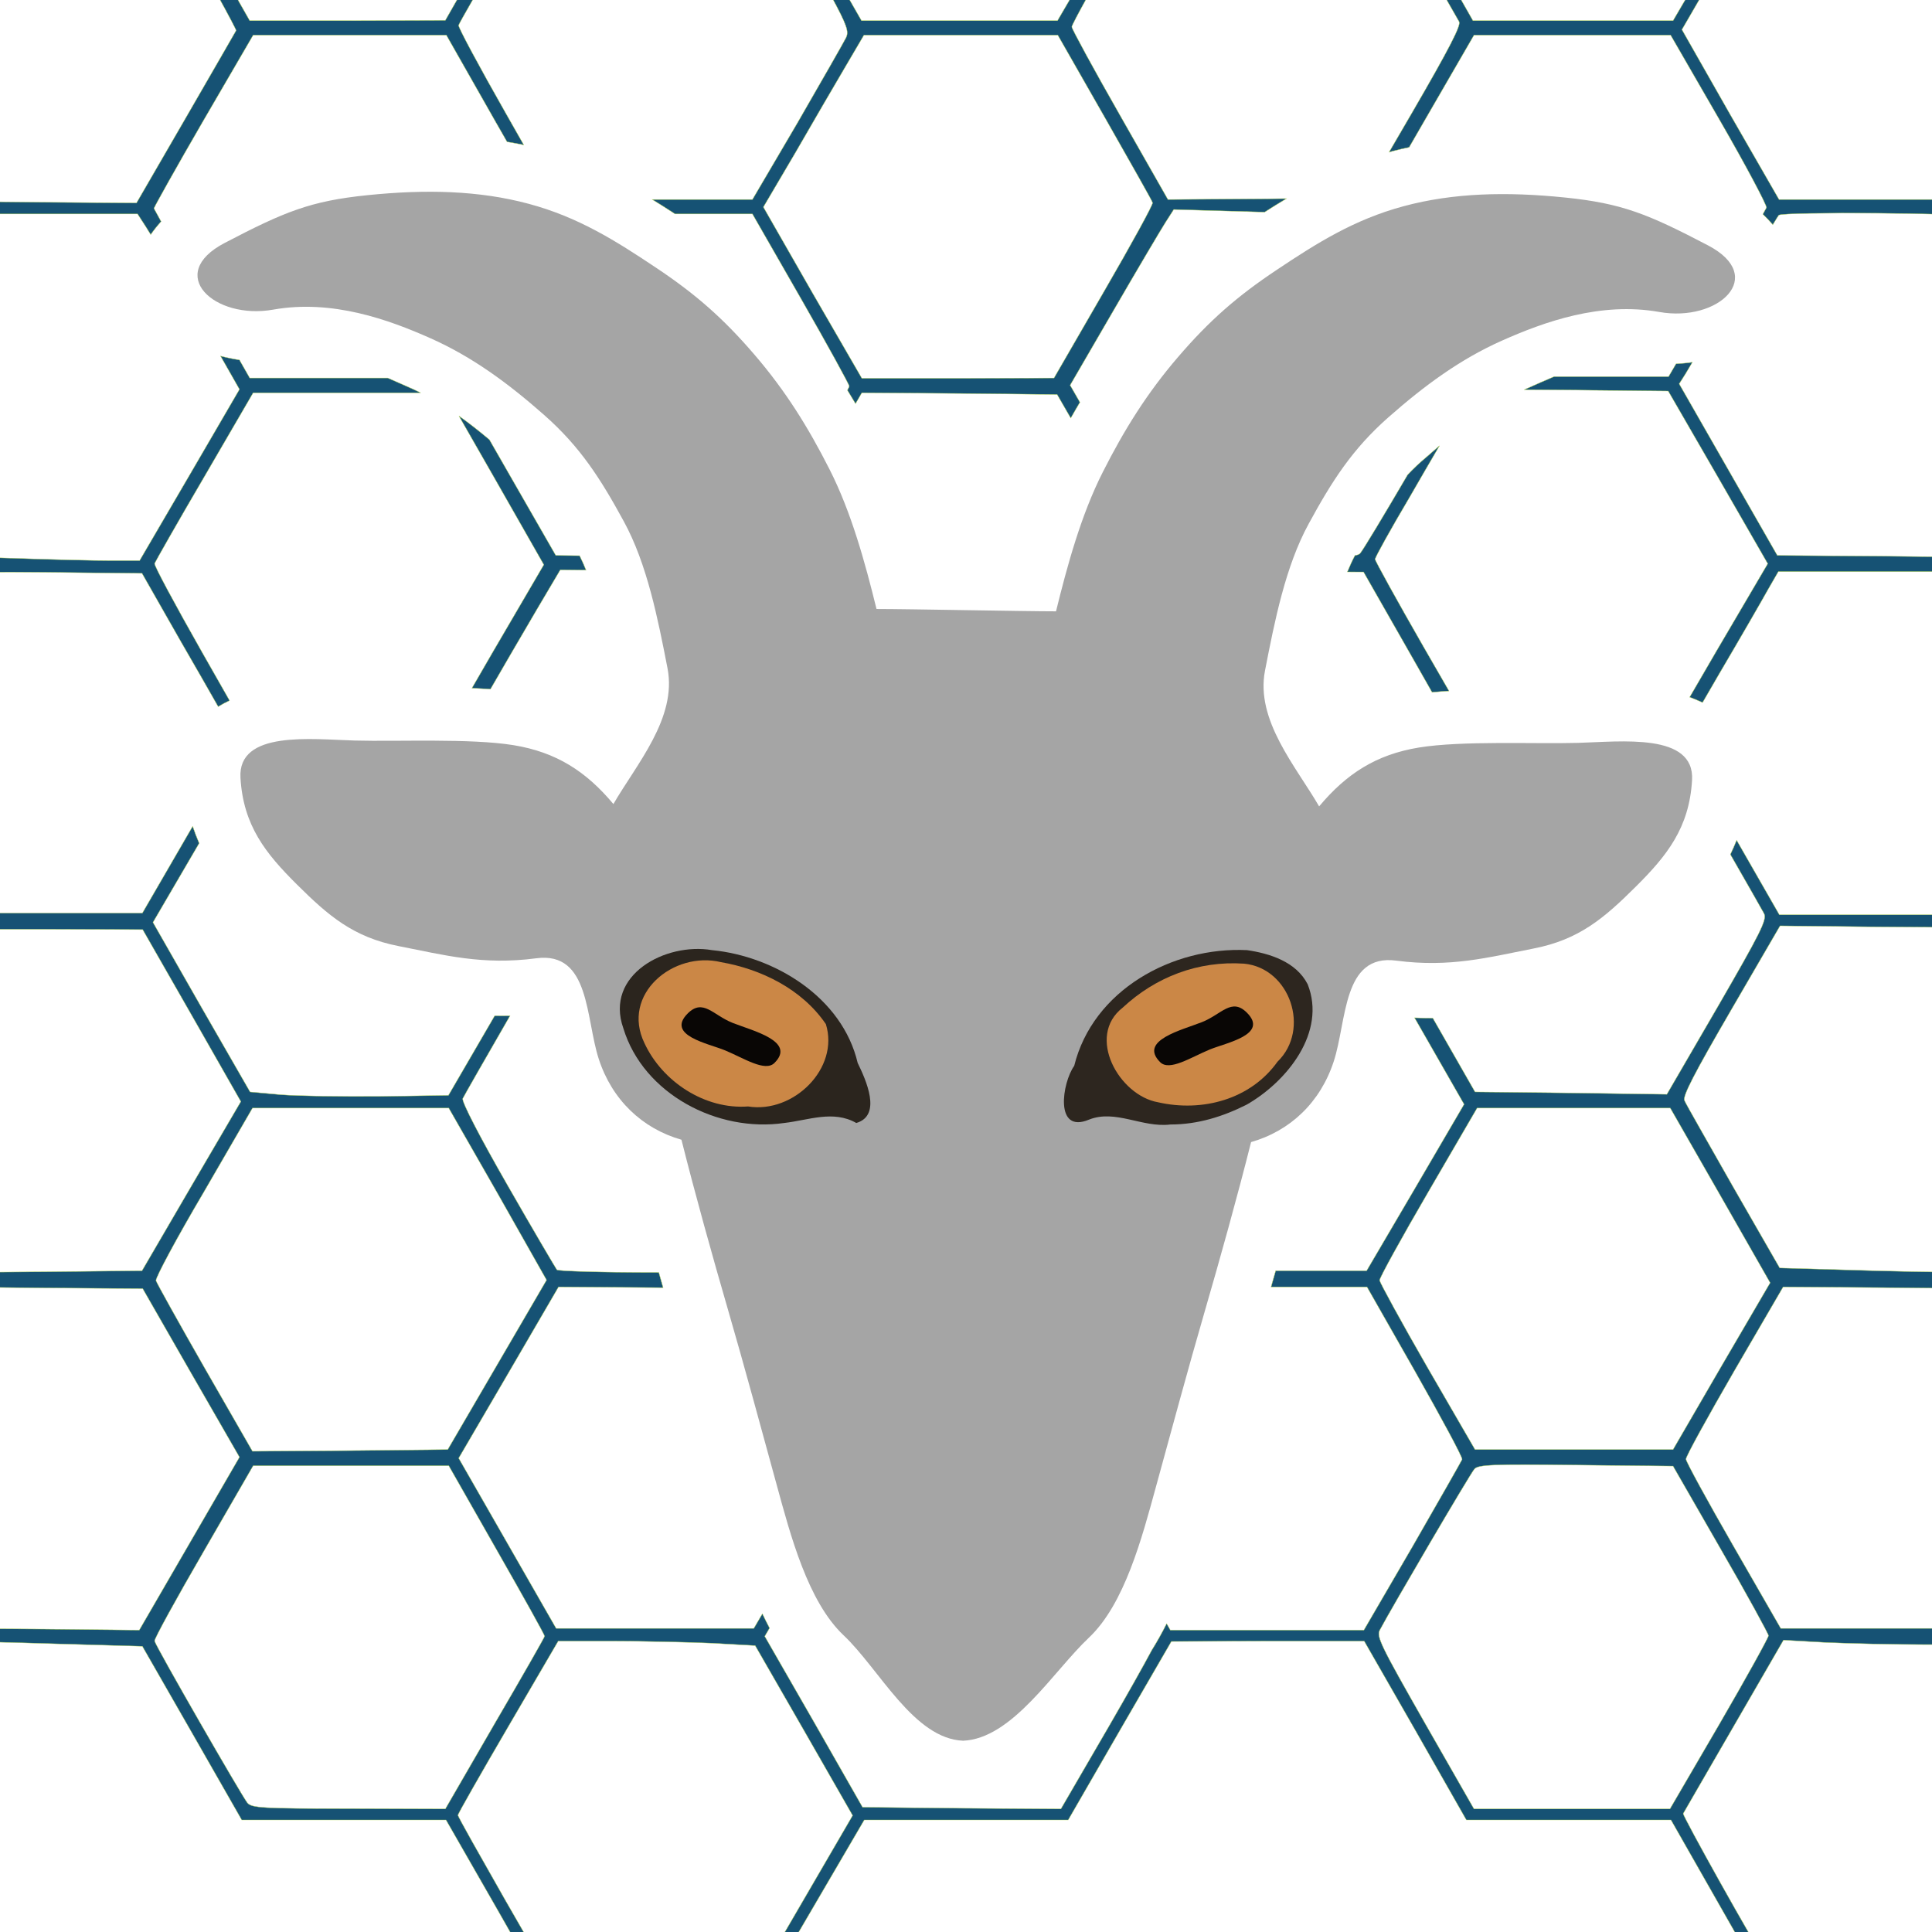 <?xml version="1.0" encoding="utf-8"?>
<svg viewBox="0 0 500 500" xmlns="http://www.w3.org/2000/svg">
  <defs>
    <clipPath id="clippath0" transform="">
      <path d="M 0 500 L 500 500 L 500 0 L 0 0 Z" style="fill: none; clip-rule: nonzero;"/>
    </clipPath>
  </defs>
  <g transform="matrix(0.089, 0, 0, -0.089, -6190.38, -4307.079)" fill="#000000" stroke="none" style="transform-origin: 6399.54px 4430px;">
    <title>VALLA</title>
    <path d="M 4184.971 1032 L 4463.411 1024.017 L 4608.132 771.503 L 4752.42 519 L 5346.421 519 L 5495.132 259.504 L 5541.018 178.893 L 5580.165 178.893 L 5518.868 285.496 C 5443.869 417.495 5381 528.247 5381 533 C 5381 536.753 5446.866 652.501 5526.864 789.496 L 5672.574 1039 L 5833 1039 C 5921.988 1039 6050.959 1036.001 6119.951 1033.001 L 6245.403 1026.032 L 6387.133 779.502 L 6528.845 532.004 L 6323.45 178.893 L 6363.742 178.893 L 6562.574 519 L 7155.578 519 L 7305.866 779.5 L 7455.578 1038.002 L 7736.002 1039 L 8016.421 1039 L 8165.132 779.504 L 8313.419 519 L 8908.419 519 L 9102.018 178.893 L 9141.422 178.893 C 9113.036 227.95 9081.004 284.422 9051.123 337.863 C 8992.626 442.482 8942.577 534.919 8943.894 537.553 C 8945.88 541.524 9012.865 656.498 9091.866 793.5 L 9235.558 1041.967 L 9359.944 1035.002 C 9428.954 1032.001 9556.988 1029 9645 1029 L 9683.042 1029 L 9683.042 1076 L 9227.579 1076 L 9089.867 1315.498 C 9013.873 1447.488 8951.939 1561.239 8952 1568 L 8952.001 1568.074 L 8951.99 1568.141 C 8950.933 1574.829 9014.87 1690.508 9092.865 1825.498 L 9234.573 2068.996 L 9522.991 2067 L 9683.042 2065.344 L 9683.042 2112.356 C 9640.509 2112.663 9582.354 2113.921 9503.027 2116 L 9224.588 2123.984 L 9089.869 2358.495 C 9016.868 2487.497 8951.898 2600.435 8947.928 2610.371 L 8947.904 2610.433 L 8947.88 2610.474 C 8944.413 2616.573 8951.172 2635.606 8972.265 2676.668 C 8993.38 2717.775 9028.868 2780.503 9082.865 2873.498 L 9225.572 3118.994 L 9509.989 3116 L 9683.042 3114.786 L 9683.042 3151 L 9223.579 3151 L 9099.293 3367.858 C 9093.657 3353.699 9087.591 3339.924 9081.141 3326.514 C 9133.781 3234.963 9174.373 3163.225 9179.117 3154.531 C 9188.09 3136.969 9169.12 3099.474 9043.135 2881.501 L 8896.429 2629.008 L 8617.014 2633 L 8338.584 2635.994 L 8215.849 2850.565 C 8198.585 2850.498 8180.906 2850.836 8162.772 2851.64 L 8306.845 2600.005 L 8165.137 2357.505 L 8023.427 2116 L 7758.946 2116 C 7754.548 2100.475 7750.089 2084.844 7745.547 2069 L 8024.419 2069 L 8164.13 1823.506 C 8241.125 1687.516 8302.875 1573.311 8301.061 1567.346 C 8298.885 1562.054 8234.133 1448.498 8157.134 1314.501 L 8015.425 1071 L 7452.581 1071 L 7441.855 1089.79 C 7428.419 1063.12 7414.03 1037.2 7398.642 1012.621 C 7375.412 968.982 7328.264 884.997 7274.135 791.502 L 7134.427 551.004 L 6846.009 553 L 6557.584 555.994 L 6415.869 804.495 L 6273.156 1052.995 L 6287.169 1076.952 C 6279.947 1090.596 6273.003 1104.485 6266.326 1118.536 L 6241.427 1076 L 5666.58 1076 L 5383.155 1570.995 L 5528.864 1820.496 L 5673.573 2068.996 L 5958.991 2067 L 5977.644 2066.804 C 5973.409 2081.683 5969.243 2096.392 5965.138 2110.964 L 5955.004 2111 C 5801.019 2111 5673.323 2114.825 5668.753 2118.664 C 5665.206 2123.611 5600.864 2232.503 5525.868 2363.497 C 5443.879 2506.477 5392.162 2606.623 5394.938 2616.645 C 5398.482 2624.16 5465.499 2741.284 5532.575 2857.523 C 5517.409 2857.196 5502.553 2857.194 5487.982 2857.476 L 5353.42 2625.991 L 5153.988 2623 C 5045.001 2622 4915.056 2623.998 4865.085 2627.996 L 4776.608 2635.949 L 4634.868 2882.497 L 4494.155 3128.994 L 4628.54 3359.105 C 4621.696 3375.028 4615.388 3391.42 4609.683 3408.294 L 4605.136 3400.504 L 4463.424 3156 L 4017 3156 L 4017 3109 L 4178.998 3109 L 4464.419 3108.002 L 4607.132 2858.504 L 4749.845 2608.007 L 4606.137 2362.505 L 4462.422 2115.994 L 4177.991 2113 L 4017 2111.874 L 4017 2067.716 L 4179.989 2066 L 4464.418 2064.004 L 4605.132 1818.503 L 4745.845 1574.002 L 4454.427 1071.006 L 4171.011 1074 L 4017 1075.085 L 4017 1036.608 C 4057.276 1035.8 4111.483 1034.194 4184.971 1032 Z M 4177.99 4147 L 4462.415 4144.006 L 4573.131 3949.505 C 4613.786 3879.342 4655.303 3806.595 4683.863 3756.365 C 4693.946 3762.556 4705.137 3768.494 4716.933 3774.054 L 4635.87 3916.494 C 4558.875 4052.484 4497.125 4166.689 4498.939 4172.654 C 4501.116 4177.951 4565.867 4292.501 4643.863 4425.494 L 4785.575 4669 L 5272.52 4669 C 5258.391 4676.067 5243.941 4682.75 5229.069 4689.064 C 5211.746 4696.78 5194.381 4704.517 5176.962 4712 L 4775.581 4712 L 4745.668 4764.509 C 4727.186 4767.327 4708.787 4771.137 4690.797 4775.786 L 4745.846 4679.006 L 4601.136 4430.504 L 4455.426 4181 L 4371 4181 C 4324.012 4181 4194.03 4184 4084.036 4187.999 L 4017 4189.99 L 4017 4147.462 C 4058.238 4147.772 4111.025 4147.606 4177.99 4147 Z M 4449.457 5189 L 4473.161 5152.456 C 4475.982 5148.224 4480.962 5140.165 4487.672 5129.01 C 4496.257 5141.457 4506.479 5154.314 4517.868 5167.034 C 4505.403 5189.469 4497.898 5203.182 4497.022 5205.136 C 4498.384 5210.354 4560.869 5322.506 4640.865 5460.498 L 4785.575 5709 L 5347.418 5709 L 5489.13 5459.506 L 5523.882 5398.751 C 5540.224 5396.055 5556.409 5393.058 5572.413 5389.748 L 5520.87 5480.494 C 5442.876 5617.482 5380.905 5733.05 5382.928 5737.629 L 5382.961 5737.701 L 5382.981 5737.804 C 5383.489 5740.418 5402.59 5774.405 5432.149 5825.856 L 5386.548 5825.856 L 5344.418 5751.998 L 5059.998 5751 L 4775.582 5751 L 4733.064 5825.856 L 4681.602 5825.856 C 4715.371 5764.68 4736.676 5723.911 4736.062 5722.362 C 4733.313 5717.08 4668.134 5604.501 4589.134 5467.5 L 4446.426 5221.004 L 4167.009 5223 L 4017 5224.613 L 4017 5189 Z M 6510.092 5702.419 C 6503.034 5688.323 6439.134 5576.5 6368.136 5453.503 L 6237.428 5231 L 5946.234 5231 C 5968.868 5217.183 5990.913 5203.122 6012.487 5189 L 6237.421 5189 L 6378.132 4943.503 C 6456.128 4807.511 6519 4692.76 6519 4688 C 6519 4687.187 6517.136 4683.166 6513.657 4676.387 C 6521.664 4663.464 6529.509 4650.46 6537.204 4637.375 L 6555.573 4668.996 L 6838.991 4667 L 7123.419 4664.006 L 7163.017 4595.349 C 7171.694 4610.797 7180.562 4626.131 7189.64 4641.352 L 7161.155 4690.997 L 7286.865 4907.498 C 7355.863 5026.494 7423.849 5141.472 7437.843 5163.462 L 7462.537 5201.984 L 7726.785 5194.352 C 7747.399 5207.592 7768.504 5220.743 7790.174 5233.649 L 7728.991 5233 L 7445.579 5231.004 L 7305.869 5476.495 C 7228.874 5611.486 7166 5727.239 7166 5733 C 7166 5736.699 7184.832 5772.446 7214.505 5825.856 L 7168.173 5825.856 L 7124.426 5751 L 6554.58 5751 L 6511.762 5825.856 L 6464.524 5825.856 C 6514.694 5734.501 6517.203 5719.237 6510.092 5702.419 Z M 8292.126 5748.514 C 8295.576 5743.448 8288.829 5724.646 8267.61 5683.332 C 8246.369 5641.974 8210.632 5578.496 8156.135 5484.502 L 8088.62 5368.562 C 8092.46 5369.716 8096.317 5370.853 8100.191 5371.972 C 8115.594 5375.896 8131.188 5379.501 8146.95 5382.796 C 8162.241 5409.548 8178.723 5438.111 8195.864 5467.496 L 8335.577 5709 L 8907.423 5709 L 9049.134 5463.5 C 9127.124 5328.517 9187.822 5213.421 9186.064 5207.354 C 9185.363 5205.748 9181.709 5199.094 9175.619 5188.291 C 9185.864 5178.421 9195.564 5168.174 9204.511 5157.852 C 9214.165 5173.795 9220.309 5183.612 9221.768 5185.36 C 9225.887 5190.676 9367.502 5192.25 9509.992 5191.125 C 9571.265 5190.641 9632.571 5189.65 9683.042 5188.211 L 9683.042 5231 L 9222.579 5231 L 9080.868 5477.496 L 8940.153 5724.995 L 8957.863 5755.495 C 8962.292 5763.024 8977.296 5788.962 8998.629 5825.856 L 8958.245 5825.856 L 8914.427 5751 L 8332.582 5751 L 8290.023 5825.856 L 8247.953 5825.856 C 8273.021 5782.132 8289.674 5752.927 8292.126 5748.514 Z M 9506.01 4194 L 9217.582 4195.996 L 8932.167 4694.974 L 8950.845 4724.465 C 8953.642 4728.94 8960.576 4740.675 8970.579 4757.773 C 8954.719 4755.51 8938.828 4753.954 8923.119 4753.189 L 8901.426 4716 L 8568.522 4716 C 8542.462 4705.116 8516.412 4693.372 8490.256 4681.726 C 8487.319 4680.48 8484.399 4679.22 8481.494 4677.944 L 8615.991 4677 L 8900.419 4674.006 L 9045.134 4423.501 L 9189.843 4172.005 L 9042.138 3920.506 L 8962.797 3783.954 C 8975.488 3779.217 8988.136 3773.937 9000.224 3768.286 L 9047.864 3850.496 C 9110.865 3957.499 9174.859 4068.487 9190.871 4097.509 L 9220.578 4149 L 9683.042 4149 L 9683.042 4192.162 Z M 7262.131 5469.505 C 7337.131 5337.506 7400.075 5226.655 7401.019 5221.804 L 7401.039 5221.701 L 7401.072 5221.629 C 7403.097 5217.054 7339.129 5100.491 7259.135 4962.502 L 7114.422 4711.998 L 6834.998 4711 L 6555.577 4711 L 6411.867 4959.499 L 6269.156 5208.993 L 6361.862 5366.493 C 6411.86 5453.49 6477.863 5566.494 6507.862 5617.493 L 6561.573 5709 L 7125.419 5709 Z M 8004.271 4201.685 C 8001.867 4199.251 7997.451 4197.322 7989.476 4195.86 C 7981.461 4180.728 7974.145 4164.796 7967.403 4148.169 L 8014.418 4148.002 L 8156.131 3899.505 L 8213.698 3798.155 C 8229.573 3799.62 8246.038 3800.828 8262.91 3801.822 L 8189.867 3928.499 C 8111.871 4064.491 8048 4180.242 8048 4185 C 8048 4190.757 8092.867 4271.503 8147.861 4364.491 C 8176.681 4414.66 8208.352 4469.105 8235.269 4515.05 C 8222.955 4504.544 8210.467 4493.661 8197.73 4482.392 C 8177.264 4465.282 8159.221 4448.257 8142.783 4430.743 C 8077.078 4318.503 8012.723 4211.069 8004.271 4201.685 Z M 5665.583 4195.994 L 5533.867 4425.498 C 5512.188 4463.214 5491.303 4499.695 5472.468 4532.636 C 5442.446 4557.861 5413.326 4580.786 5383.984 4601.581 L 5488.132 4419.504 L 5630.845 4169.006 L 5482.137 3914.504 L 5421.753 3810.057 C 5440.081 3809.298 5458.099 3808.346 5475.59 3807.154 C 5509.344 3865.88 5553.977 3942.497 5610.862 4039.493 L 5678.567 4153.994 L 5753.569 4153.19 C 5747.754 4167.745 5741.51 4181.79 5734.759 4195.266 Z M 5497.131 2339.506 L 5638.847 2089.007 L 5351.422 1595.994 L 5067.991 1593 L 4783.577 1591.004 L 4644.868 1832.497 C 4568.871 1965.492 4504.921 2080.369 4502.965 2087.263 C 4501.034 2095.088 4562.872 2210.51 4641.861 2344.492 L 4783.576 2589 L 5354.42 2589 Z M 9052.132 2334.504 L 9196.845 2081.006 L 9055.137 1838.505 L 8914.424 1596 L 8338.576 1596 L 8199.866 1835.5 C 8123.872 1967.489 8062.338 2080.568 8061.001 2088.071 C 8061.314 2096.44 8124.87 2211.507 8202.864 2345.497 L 8344.575 2589 L 8906.42 2589 Z M 9053.133 1306.502 C 9130.126 1173.514 9192 1059.761 9192 1055 C 9192 1049.242 9128.13 933.493 9049.136 797.503 L 8905.425 551 L 8335.58 551 L 8192.869 800.495 C 8128.87 912.993 8093.386 975.964 8075.275 1013.311 C 8057.232 1050.516 8056.437 1061.791 8061.876 1071.518 C 8092.865 1130.498 8324.799 1526.408 8336.735 1539.322 C 8347.376 1552.145 8390.017 1554.001 8631.988 1551 L 8914.418 1548.006 Z M 5494.131 1303.505 C 5571.129 1168.51 5634.089 1055.915 5633.051 1053.316 L 5632.996 1053.177 L 5633 1053 C 5633.066 1050.248 5568.134 936.5 5488.136 799.504 L 5344.424 551.002 L 5064.004 552 C 4812.036 551.999 4781.426 553.825 4768.766 568.643 C 4753.79 586.617 4502.92 1022.364 4498.973 1039.229 L 4498.953 1039.316 L 4498.928 1039.371 C 4496.903 1043.946 4560.871 1160.509 4640.865 1298.498 L 4785.577 1549 L 5354.419 1549 Z" style="stroke: rgb(186, 218, 85); paint-order: stroke; fill: rgb(22, 82, 116);"/>
  </g>
  <g fill="#000000" fill-opacity="1.00" stroke="None" transform="matrix(0.248, 0, 0, 0.248, 53.855, 65.595)" style="">
    <path d="M 1658.072 1692.56 C 1543.688 1645.997 1513.288 1561.08 1489.666 1456.513 C 1488.994 1529.441 1492.841 1688.064 1484.942 1756.839 C 1470.959 1588.767 1441.487 1473.674 1437.893 1465.93 C 1390.288 1539.442 1391.884 1631.487 1360.803 1721.831 C 1359.478 1640.434 1371.633 1510.714 1376.189 1432.434 C 1320.912 1572.888 1292.52 1561.977 1188.951 1674.886 C 1218.581 1635.77 1284.079 1498.216 1310.857 1359.654 C 1293.078 1469.744 1297.263 1430.703 1199.945 1500.699 C 1262.079 1419.831 1260.46 1363.438 1278.271 1277.618 C 1226.918 1331.671 1249.623 1306.175 1206.799 1361.177 C 1149.456 1434.827 1145.66 1458.016 1090.907 1542.525 C 1101.614 1410.851 1134.77 1357.357 1172.484 1301.69 C 1247.73 1190.621 1257.951 1209.728 1299.416 1093.232 C 1422.24 1093.232 1506.356 1092.186 1629.171 1092.186 C 1642.711 1090.379 1636.32 1109.711 1640.63 1117.749 C 1653.694 1198.721 1662.525 1281.667 1696.233 1356.558 C 1705.763 1376.046 1730.796 1377.086 1749.933 1374.257 C 1729.368 1405.646 1683.144 1400.128 1661.856 1372.423 C 1638.727 1349.505 1622.498 1321.22 1607.134 1293.162 C 1612.875 1353.109 1604.709 1360.552 1646.279 1447.597 C 1664.472 1487.272 1710.829 1535.297 1756.879 1525.873 C 1692.81 1551.347 1670.613 1529.479 1629.235 1508.317 C 1586.53 1486.477 1564.877 1437.332 1542.235 1400.444 C 1548.387 1464.902 1571.66 1600.828 1658.072 1692.56 Z" style="fill: rgb(15, 101, 10); transform-box: fill-box; transform-origin: 50% 50%;" transform="matrix(-1, 0, 0, -1, -0, 0)"/>
    <path d="M 427.055 1757.663 C 345.401 1670.59 317.513 1552.539 288.561 1441.751 C 284.424 1427.107 283.255 1409.527 277.318 1396.734 C 250.711 1463.164 219.12 1528.373 178.647 1588.017 C 189.847 1514.344 206.465 1437.813 216.73 1363.844 C 162.453 1501.759 86.069 1639.111 -38.603 1730.831 C 62.752 1563.696 115.462 1372.361 144.891 1181.217 C 106.789 1237.372 60.614 1294.299 3.159 1332.901 C -59.367 1379.39 -149.304 1398.205 -219.499 1356.92 C -182.264 1354.938 -143.886 1352.393 -110.642 1335.083 C 6.872 1275.551 59.549 1144.137 103.346 1029.747 C 223.949 1029.747 344.544 1029.747 465.138 1029.747 C 478.434 1027.973 472.158 1046.955 476.39 1054.849 C 489.218 1134.357 497.89 1215.803 530.988 1289.339 C 540.346 1308.476 564.926 1309.497 583.717 1306.72 C 563.524 1337.54 518.136 1332.122 497.233 1304.918 C 474.521 1282.415 458.587 1254.64 443.5 1227.09 C 459.348 1319.14 476.858 1414.522 517.677 1499.994 C 535.541 1538.951 578.506 1555.473 609.683 1581.959 C 550.602 1604.419 493.139 1560.633 458.145 1514.516 C 422.805 1470.011 397.592 1418.814 373.391 1368.171 C 379.433 1497.838 388.245 1630.031 432.249 1750.738 C 429.929 1752.331 427.946 1755.084 427.055 1757.663 Z" style="fill: rgb(15, 101, 10); transform-box: fill-box; transform-origin: 50% 50%;" transform="matrix(-1, 0, 0, -1, -0, 0)"/>
  </g>
  <g fill="#000000" fill-opacity="1.00" stroke="None" transform="matrix(1.174, 0, 0, 1.174, 39.67, 38.464)" style="">
    <title>CABRA</title>
    <path d="M 159.429 101.482 C 166.611 101.482 191.836 102 199 102 C 201.5 91.82 204.56 80.67 209.31 71.31 C 214.05 61.94 219.05 53.91 225.92 45.92 C 232.78 37.92 238.91 32.55 247.7 26.7 C 256.48 20.84 264.72 15.62 275.68 12.68 C 286.63 9.74 298.321 9.462 311.22 10.78 C 323.777 12.063 329.49 14.41 342.69 21.31 C 355.9 28.2 344.99 38.321 331.99 36.01 C 318.99 33.699 306.548 38.218 297.32 42.32 C 288.092 46.422 280.21 52.23 272.25 59.25 C 264.29 66.27 259.81 73.32 254.7 82.7 C 249.58 92.07 247.2 104.12 245.07 115.07 C 242.94 126.03 251.91 136.21 257 145 C 262.99 137.84 269.53 133.57 279.02 132.02 C 288.52 130.48 304.48 131.26 314 131 C 323.52 130.74 339.83 128.7 339.21 139.23 C 338.59 149.75 333.66 155.89 326.75 162.75 C 319.84 169.62 314.32 174.37 304.32 176.32 C 294.32 178.28 285.87 180.57 274 179 C 262.13 177.43 263.16 192.23 260.22 201.22 C 257.29 210.22 250.64 216.54 242 219 C 238.97 231.06 235.11 244.88 231.68 256.68 C 228.24 268.48 224.09 283.85 221.02 295.02 C 217.96 306.2 214.13 320.81 206.25 328.25 C 198.37 335.68 189.361 350.59 178.421 350.97 C 178.07 350.983 178.777 350.975 178.588 350.968 C 167.648 350.588 160.059 335.162 152.179 327.732 C 144.299 320.292 140.469 305.682 137.409 294.502 C 134.339 283.332 130.189 267.962 126.749 256.162 C 123.319 244.362 119.459 230.542 116.429 218.482 C 107.789 216.022 101.139 209.702 98.209 200.702 C 95.269 191.712 96.299 176.912 84.429 178.482 C 72.559 180.052 64.109 177.762 54.109 175.802 C 44.109 173.852 38.589 169.102 31.679 162.232 C 24.769 155.372 19.839 149.232 19.219 138.712 C 18.599 128.182 34.909 130.222 44.429 130.482 C 53.949 130.742 69.909 129.962 79.409 131.502 C 88.899 133.052 95.439 137.322 101.429 144.482 C 106.519 135.692 115.489 125.512 113.359 114.552 C 111.229 103.602 108.849 91.552 103.729 82.182 C 98.619 72.802 94.139 65.752 86.179 58.732 C 78.219 51.712 70.337 45.904 61.109 41.802 C 51.881 37.7 39.439 33.181 26.439 35.492 C 13.439 37.803 2.529 27.682 15.739 20.792 C 28.939 13.892 34.652 11.545 47.209 10.262 C 60.108 8.944 71.799 9.222 82.749 12.162 C 93.709 15.102 101.949 20.322 110.729 26.182 C 119.519 32.032 125.649 37.402 132.509 45.402 C 139.379 53.392 144.379 61.422 149.119 70.792 C 153.869 80.152 156.929 91.302 159.429 101.482 Z" style="fill: rgb(165, 165, 165);"/>
  </g>
  <g style="" transform="matrix(0.389, 0, 0, 0.389, 151.578, 171.285)">
    <title>OJOS</title>
    <g fill="#2B251E" fill-opacity="1.00" stroke="None" transform="matrix(1, 0, 0, 1, -45.977, -49.206)">
      <path d="&#10;M 130.00 241.00 &#10;C 99.27 235.73 58.42 257.33 71.02 292.98 C 84.34 336.79 133.79 362.45 178.00 356.00 C 194.26 354.17 210.61 347.24 226.00 356.00 C 243.32 350.97 232.28 327.09 226.93 316.07 C 216.64 272.34 171.74 245.11 130.00 241.00 Z"/>
    </g>
    <g fill="#2D261F" fill-opacity="1.00" stroke="None" transform="matrix(1, 0, 0, 1, -45.977, -49.206)">
      <path d="&#10;M 486.00 241.00 &#10;C 436.14 238.60 383.40 267.70 370.98 317.98 C 362.98 329.14 357.63 363.42 380.78 353.78 C 398.45 346.73 416.26 359.31 435.00 357.00 C 453.14 357.02 470.01 351.73 485.77 343.77 C 512.68 328.33 538.92 295.58 526.30 263.70 C 518.52 248.57 500.93 243.22 486.00 241.00 Z"/>
      <g fill="None" fill-opacity="0.0" stroke="#FFFFFF" stroke-opacity="1.00" stroke-width="0.3" transform="matrix(0.638, 0, 0, 0.638, -234.536, -216.378)" style=""/>
    </g>
    <g fill="#6F4D2E" fill-opacity="1.00" stroke="None" transform="matrix(1, 0, 0, 1, -45.977, -49.206)">
      <path d="&#10;M 136.00 249.00 &#10;C 104.22 241.34 69.31 270.39 85.08 302.92 C 96.98 328.52 125.31 347.15 154.00 345.00 C 184.19 349.86 214.89 319.67 205.77 290.23 C 189.76 266.72 162.36 253.57 136.00 249.00 Z" style="fill: rgb(203, 135, 70);"/>
    </g>
    <g fill="#735030" fill-opacity="1.00" stroke="None" transform="matrix(1, 0, 0, 1, -45.977, -49.206)">
      <path d="&#10;M 484.00 250.00 &#10;C 453.38 247.94 425.11 258.90 403.25 279.25 C 378.67 298.40 400.84 337.71 426.78 342.22 C 456.19 348.93 488.32 340.36 506.23 315.23 C 528.39 293.74 514.53 252.92 484.00 250.00 Z" style="fill: rgb(203, 135, 70);"/>
    </g>
    <g fill="#090504" fill-opacity="1.00" stroke="None" transform="matrix(1, 0, 0, 1, -45.977, -49.206)"/>
    <g fill="#090605" fill-opacity="1.00" stroke="None" transform="matrix(1, 0, 0, 1, -45.977, -49.206)">
      <path d="M 485.871 282.615 C 475.663 272.407 469.015 283.74 456.019 288.877 C 442.475 294.23 413.687 301.064 428.148 315.525 C 434.373 321.75 448.572 312.327 461.098 307.139 C 472.026 302.613 500.54 297.284 485.871 282.615 Z"/>
    </g>
    <g fill="#090605" fill-opacity="1.00" stroke="None" transform="matrix(-1, 0, 0, 1, 553.745, -48.688)" style="">
      <path d="M 485.871 282.615 C 475.663 272.407 469.015 283.74 456.019 288.877 C 442.475 294.23 413.687 301.064 428.148 315.525 C 434.373 321.75 448.572 312.327 461.098 307.139 C 472.026 302.613 500.54 297.284 485.871 282.615 Z"/>
    </g>
  </g>
</svg>